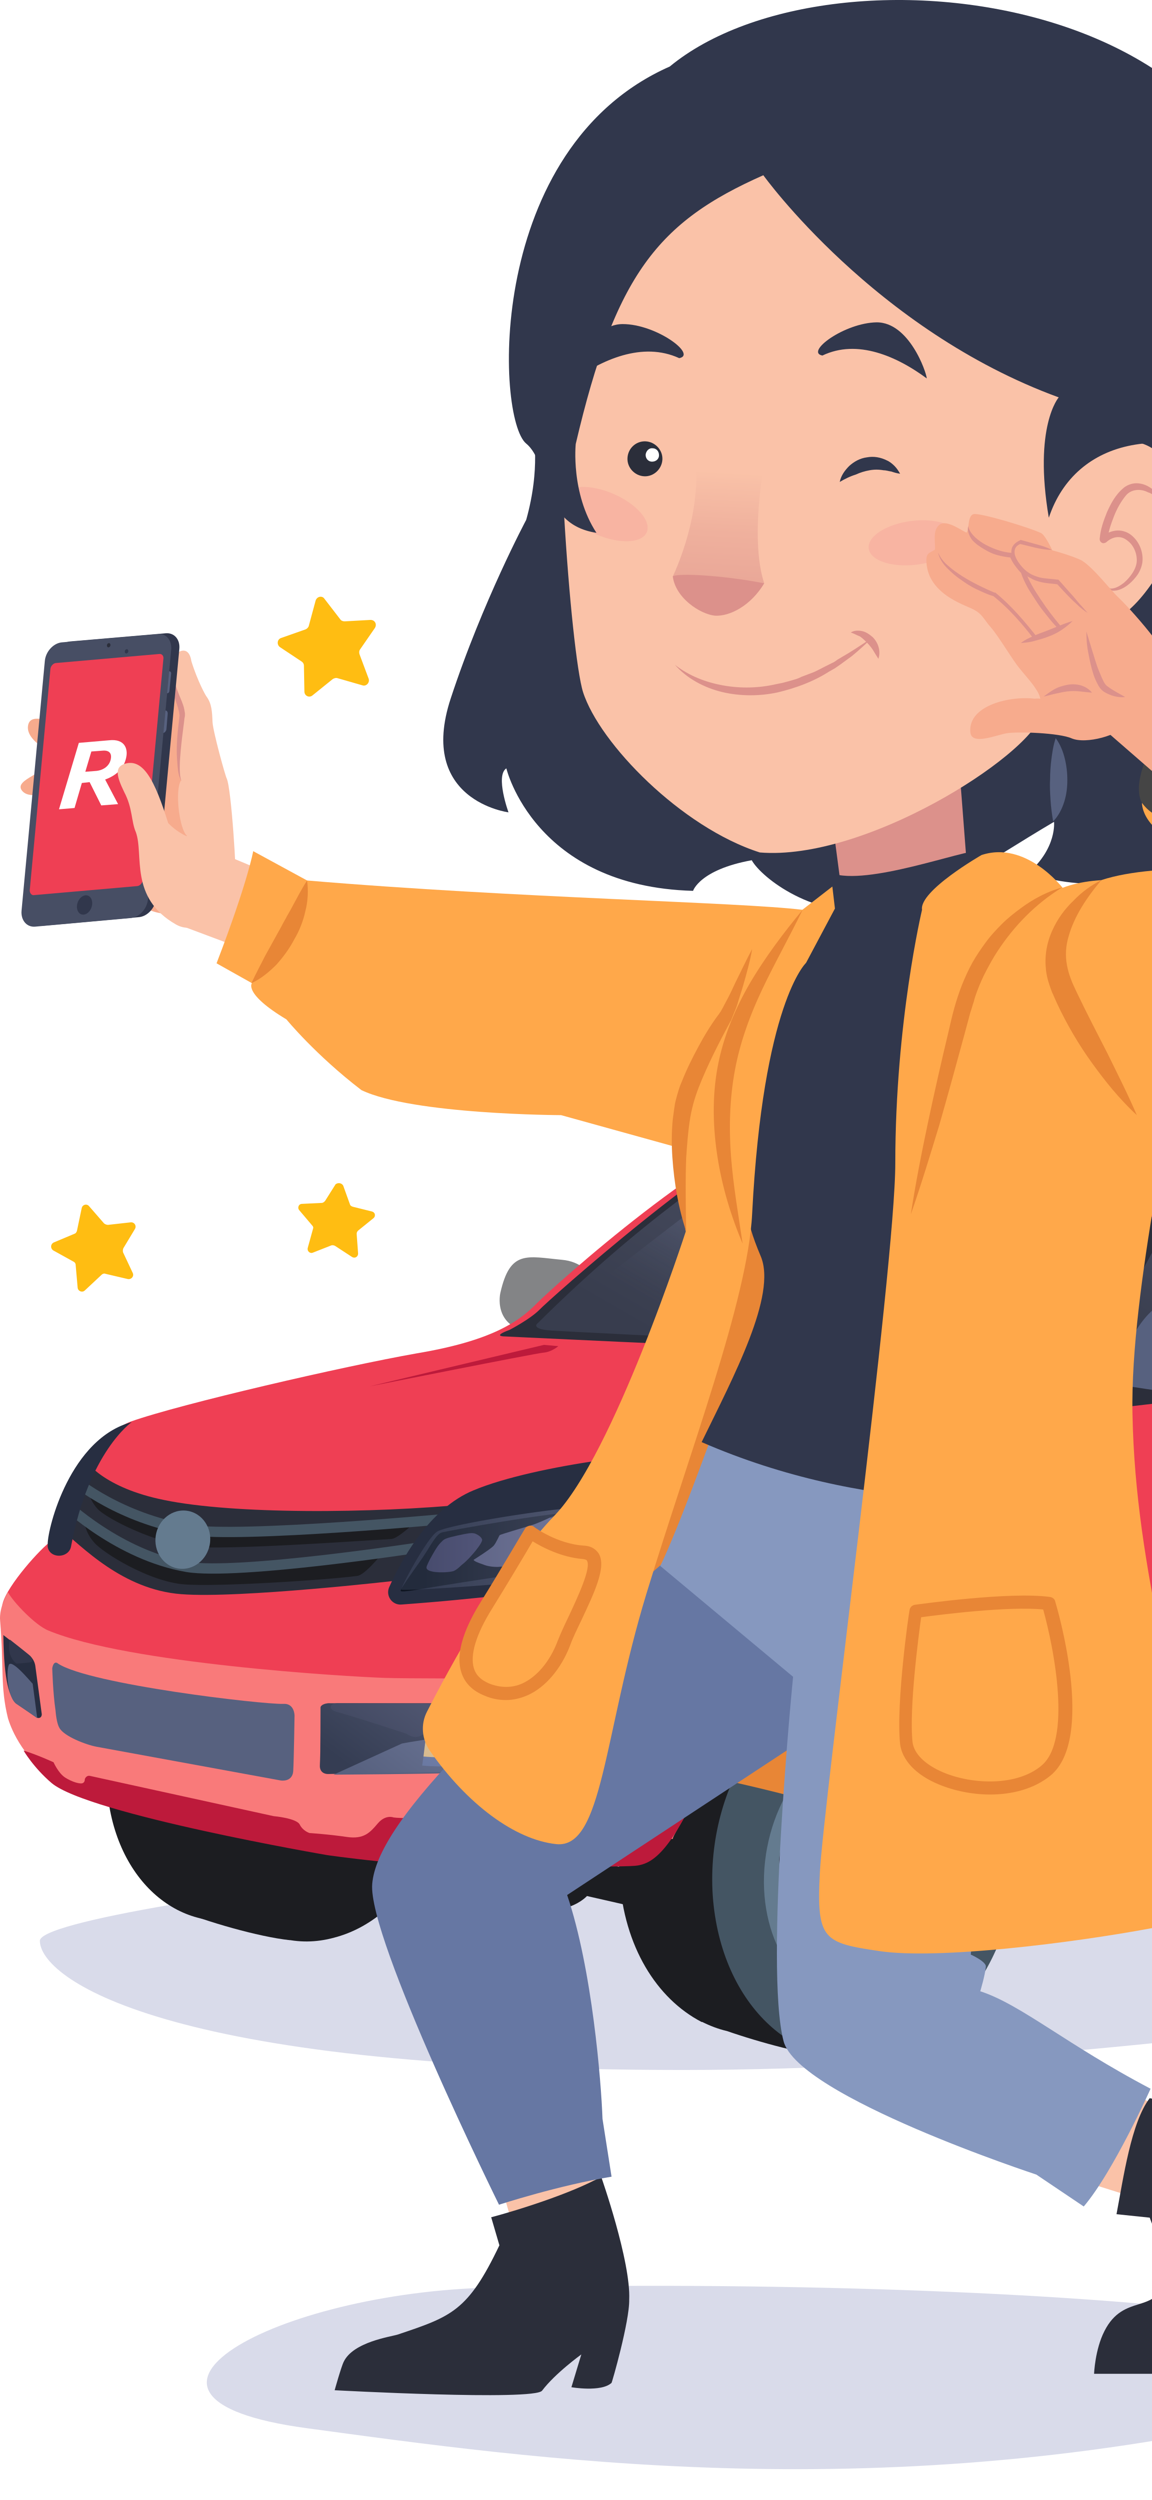 <svg width="112" height="243" viewBox="0 0 112 243" fill="none" xmlns="http://www.w3.org/2000/svg">
                            <path opacity="0.15" d="M186.185 184.728C186.185 188.325 117.289 201.198 66.377 201.198C15.466 201.198 3.877 192.174 3.877 188.641C3.877 185.044 80.815 175.831 131.664 175.831C182.512 175.831 186.185 181.132 186.185 184.728Z" fill="#001177"/>
                            <path d="M60.297 129.077C60.423 128.257 59.157 127.689 59.157 127.689C58.777 126.553 58.081 122.767 54.661 122.452C51.242 122.136 49.595 121.442 48.645 125.67C48.645 125.67 47.886 128.825 51.368 129.456C54.851 130.15 58.334 129.835 58.714 129.961C59.094 130.15 60.044 130.403 60.297 129.077Z" fill="#838486"/>
                            <path d="M17.237 185.616C19.96 186.751 25.153 188.266 28.192 188.581L36.614 157.535C33.891 155.327 26.609 155.137 23.316 155.453L17.237 185.616Z" fill="#1C1D21"/>
                            <path d="M10.397 173.562C9.828 164.602 15.273 156.525 22.239 155.515C28.824 154.568 34.334 160.437 34.904 168.577C35.41 176.717 30.788 184.605 24.265 186.372C17.3 188.202 10.967 182.523 10.397 173.562Z" fill="#1C1D21"/>
                            <path d="M18.181 175.082C17.611 165.806 23.247 157.414 30.466 156.404C37.305 155.458 43.067 161.515 43.574 169.908C44.144 178.3 39.331 186.567 32.492 188.334C25.4 190.29 18.814 184.358 18.181 175.082Z" fill="#1C1D21"/>
                            <path d="M24.959 173.696C24.515 167.891 27.555 162.654 31.607 162.023C35.533 161.392 38.953 165.304 39.396 170.731C39.839 176.157 37.117 181.332 33.191 182.341C29.138 183.351 25.402 179.502 24.959 173.696Z" fill="#1C1D21"/>
                            <path d="M94.808 185.555L101.014 186.943C101.014 186.943 103.04 187.133 102.85 185.303C102.66 183.473 101.774 171.105 101.774 171.105L99.747 153.563C99.747 153.563 88.096 150.66 83.347 152.868C78.597 155.077 71.315 158.926 70.999 161.892C70.682 164.858 76.191 168.644 76.191 168.644L94.808 185.555Z" fill="#2B2E3A"/>
                            <path d="M123.301 105.166C123.301 105.166 105.824 104.093 99.872 104.535C93.919 104.977 93.476 105.166 90.436 107.059L95.946 106.807L99.808 106.302C99.808 106.302 101.645 104.472 113.233 105.545C113.296 105.481 123.365 105.86 123.301 105.166Z" fill="#272E41"/>
                            <path d="M88.158 173.184L90.691 163.845C87.524 161.258 79.102 161.006 75.24 161.447C74.86 161.447 74.416 161.51 73.973 161.573C65.868 162.709 59.536 172.111 60.232 182.523C60.675 189.212 63.842 194.26 68.211 196.532H68.274C69.034 196.91 69.857 197.226 70.68 197.415C73.973 198.551 78.216 199.687 80.939 199.939L82.648 193.566C86.701 189.528 89.108 183.154 88.728 176.655C88.601 175.456 88.474 174.257 88.158 173.184Z" fill="#1C1D21"/>
                            <path d="M157.622 166.561C157.622 166.561 158.445 164.983 158.761 164.605C159.078 164.226 162.561 153.688 164.144 151.795C165.727 149.902 167.817 147.315 173.579 146.305C179.341 145.296 181.178 154.698 181.368 155.329C181.558 155.96 181.621 159.431 181.621 159.431L182.634 163.28L183.964 163.343C190.803 160.819 189.79 151.543 189.916 149.713C190.043 147.946 186.94 145.801 186.94 145.801C187.574 142.961 187.384 137.976 187.384 137.976L184.027 124.346C181.051 118.225 176.935 112.735 175.795 110.653C174.846 108.886 173.326 108.76 172.566 108.697C172.566 108.697 160.535 107.813 158.508 107.435C156.482 107.056 133.939 106.173 133.939 106.173L132.672 105.857C132.672 105.857 127.417 105.1 124.694 105.1C121.971 105.1 109.116 106.046 105.317 106.046C101.517 106.046 87.523 107.372 87.523 107.372C81.444 108.003 77.581 109.075 77.581 109.075C69.603 110.842 54.025 124.851 52.189 126.681C50.416 128.511 47.693 130.341 40.537 131.54C33.382 132.802 17.551 136.461 12.738 138.165C8.052 139.869 5.076 149.713 5.076 149.713C3.936 150.47 0.707 154.13 0.264 155.834C-0.18 157.537 1.847 159.178 2.353 159.62C2.86 159.998 69.286 170.158 69.286 170.158C76.188 156.149 82.584 157.537 91.892 157.096C101.201 156.654 101.771 171.167 101.771 171.167L103.1 174.007L157.622 167.066V166.561Z" fill="#EF3F54"/>
                            <path d="M98.353 130.405C98.353 130.405 102.279 132.171 104.115 134.822" stroke="#BD1A3B" strokeWidth="0.234"/>
                            <path d="M8.372 142.014C8.372 142.014 10.018 144.602 15.97 145.801C22.683 147.189 36.044 147.126 45.796 146.179L38.64 153.625C38.64 153.625 23.316 155.392 17.617 154.95C11.918 154.509 7.992 150.344 5.775 148.514L8.372 142.014Z" fill="#2B2E3A"/>
                            <path d="M8.178 147.816C8.178 147.816 8.242 148.889 9.128 149.899C9.951 150.908 14.511 153.748 17.93 154C21.349 154.253 31.798 153.559 34.711 153.18C35.471 153.117 37.117 151.035 37.117 151.035C37.117 151.035 21.729 152.675 18.247 152.297C14.764 151.918 8.178 147.816 8.178 147.816Z" fill="#1C1D21"/>
                            <path d="M8.498 144.537C8.498 144.537 8.561 145.61 9.447 146.619C10.334 147.629 15.21 150.027 18.629 150.342C22.112 150.658 33.953 149.837 38.069 149.585C38.703 149.522 40.222 148.071 40.222 148.071C40.222 148.071 22.049 149.459 18.503 149.08C15.02 148.702 8.498 144.537 8.498 144.537Z" fill="#1C1D21"/>
                            <path d="M6.28 146.117C6.28 146.117 11.536 151.165 18.184 152.301C23.124 153.121 40.791 150.408 40.791 150.408" stroke="#445563" strokeWidth="1.094"/>
                            <path d="M7.419 144.034C7.419 144.034 11.662 147.568 18.374 148.704C23.313 149.524 44.146 147.568 44.146 147.568" stroke="#445563" strokeWidth="1.094"/>
                            <path d="M20.401 150.077C20.652 148.529 19.681 147.085 18.231 146.851C16.781 146.617 15.402 147.682 15.15 149.23C14.899 150.778 15.87 152.223 17.32 152.456C18.77 152.69 20.149 151.625 20.401 150.077Z" fill="#647B8F"/>
                            <path d="M94.681 132.232C94.681 132.232 93.541 133.936 91.515 134.314C89.489 134.693 66.946 138.795 63.273 141.697" stroke="#BD1A3B" strokeWidth="0.234"/>
                            <path d="M73.279 162.71C73.279 162.71 69.479 159.05 68.403 158.356C65.807 156.715 58.525 153.371 55.738 153.497" stroke="#BD1A3B" strokeWidth="0.234"/>
                            <path d="M67.895 142.139C67.895 142.139 69.035 143.023 67.832 143.275C66.629 143.527 61.436 145.042 59.536 148.639C58.84 149.901 58.333 150.973 57.953 151.794C57.32 153.119 56.054 154.065 54.597 154.255C51.874 154.696 46.745 155.391 39.02 155.959C38.133 156.022 37.5 155.138 37.817 154.318C39.02 151.605 41.743 146.619 46.049 144.853C52.064 142.329 65.615 140.751 66.945 141.508C67.009 141.382 67.768 141.887 67.895 142.139Z" fill="#272E41"/>
                            <path d="M4.635 150.091C4.635 150.155 4.635 150.281 4.635 150.344C4.825 151.543 6.724 151.48 6.914 150.281C8.624 141.131 12.803 138.228 12.803 138.228C6.851 139.806 4.635 148.451 4.635 150.091Z" fill="#272E41"/>
                            <path d="M63.145 155.769C63.272 155.327 63.588 154.948 63.842 154.57C64.158 154.191 64.475 153.875 64.791 153.56C65.425 152.929 66.184 152.361 66.944 151.793C68.464 150.72 70.174 149.9 71.947 149.269C75.43 147.944 79.166 147.502 82.775 146.745C84.612 146.429 86.448 146.051 88.284 145.798C90.121 145.546 91.957 145.294 93.857 145.357C95.693 145.42 97.656 145.925 99.049 147.187C100.506 148.386 101.392 150.152 101.899 151.919C101.202 150.216 100.316 148.512 98.923 147.376C97.529 146.177 95.63 145.735 93.793 145.672C91.957 145.609 90.121 145.798 88.284 146.114C86.448 146.429 84.612 146.745 82.838 147.124L80.116 147.628C79.229 147.755 78.279 147.944 77.393 148.133C75.556 148.449 73.783 148.954 72.074 149.585C68.591 150.72 65.361 152.74 63.145 155.769Z" fill="#BD1A3B"/>
                            <path d="M83.03 132.106L63.273 136.775C63.273 136.775 82.017 132.989 82.966 132.926C83.916 132.863 84.676 132.232 84.676 132.232L83.03 132.106Z" fill="#BD1A3B"/>
                            <path d="M52.885 130.719L35.915 134.757C35.915 134.757 52.062 131.539 52.822 131.476C53.645 131.413 54.278 130.845 54.278 130.845L52.885 130.719Z" fill="#BD1A3B"/>
                            <path d="M120.96 107.558C120.96 107.558 115.894 108.062 112.411 112.48C108.928 116.96 100.506 129.265 100.506 129.265C100.506 129.265 98.606 132.294 93.857 132.294C89.741 132.294 62.892 130.527 62.639 130.527C62.386 130.527 49.025 129.896 49.025 129.896C49.025 129.896 47.821 129.896 49.531 129.265C49.531 129.265 51.494 128.255 52.444 127.308C53.331 126.362 69.921 111.596 76.697 109.261L77.71 109.072C74.734 110.145 73.847 111.218 73.847 111.218C73.847 111.218 94.871 109.955 106.332 110.902L111.271 111.218C111.271 111.218 111.841 111.344 111.968 111.028C112.031 111.028 115.767 107.936 120.96 107.558Z" fill="#2B2E3A"/>
                            <path d="M104.179 135.639C104.179 135.639 105.065 138.29 105.129 142.265C105.192 146.304 104.495 157.283 104.495 157.283C104.495 157.283 105.952 160.438 105.572 163.594C105.192 166.749 105.065 172.428 105.065 172.428" stroke="#BD1A3B" strokeWidth="0.234"/>
                            <path d="M104.621 132.675C104.621 132.675 103.734 134.19 103.734 135.199C103.734 136.398 104.748 137.282 105.951 137.156L136.282 133.622L171.427 130.341C171.427 130.341 173.77 130.214 175.416 128.574C177.253 126.807 178.329 125.166 177.063 121.885C176.176 119.55 174.34 116.206 173.39 114.439C172.693 113.177 171.617 112.23 170.287 111.725C169.274 111.347 167.881 111.031 165.981 110.968C165.981 110.968 146.921 109.454 135.586 109.075C125.011 108.76 117.349 108.255 111.396 119.298L104.621 132.675Z" fill="#2B2E3A"/>
                            <path d="M105.129 170.157L159.27 163.026" stroke="#BD1A3B" strokeWidth="0.234"/>
                            <path d="M103.355 180.691C103.355 180.691 105.255 180.691 107.028 180.502C108.801 180.313 155.09 173.435 155.09 173.435C155.09 173.435 157.18 173.498 157.37 168.45C157.37 168.45 158.13 165.421 158.319 165.294C158.509 165.168 106.774 172.109 106.774 172.109L104.558 172.299C104.558 172.362 103.355 180.25 103.355 180.691Z" fill="#2B2E3A"/>
                            <path opacity="0.3" d="M110.828 112.105C110.828 112.105 88.285 110.022 73.277 111.852C73.277 111.852 72.391 111.978 71.694 112.546C71.061 113.177 62.829 118.099 52.191 128.701C52.191 128.701 51.684 129.205 53.647 129.332C55.61 129.458 92.844 131.288 92.844 131.288C92.844 131.288 97.023 131.666 99.176 128.764C101.013 126.303 111.018 113.177 111.018 113.177C111.018 113.177 111.651 112.42 110.828 112.105Z" fill="url(#paint0_linear)"/>
                            <path opacity="0.6" d="M85.753 111.159C82.081 111.222 78.408 111.348 75.052 111.727C68.529 116.649 59.791 123.337 52.509 129.143C52.699 129.206 53.079 129.332 53.712 129.332C54.408 129.395 59.538 129.648 65.87 129.963C69.733 125.924 77.078 118.478 82.587 113.746C83.664 112.862 84.677 111.979 85.753 111.159Z" fill="url(#paint1_linear)"/>
                            <path opacity="0.3" d="M132.991 110.714C132.991 110.714 135.967 125.038 135.714 132.105L110.828 134.693L109.245 128.445C109.245 128.445 108.801 127.436 109.561 126.174C110.448 124.722 113.994 118.034 113.994 118.034C113.994 118.034 117.16 110.651 132.991 110.714Z" fill="url(#paint2_linear)"/>
                            <path d="M107.536 133.179C107.536 132.106 109.245 131.665 109.245 131.665C109.942 130.276 111.652 125.67 116.021 125.985C120.454 126.301 122.607 125.796 122.986 131.349C122.986 131.349 123.303 135.451 118.744 135.577C114.185 135.703 109.879 134.63 109.372 134.757C108.865 134.757 107.536 134.883 107.536 133.179Z" fill="#57617F"/>
                            <path d="M69.293 184.227C68.596 173.437 75.182 163.719 83.604 162.52C91.582 161.384 98.231 168.452 98.865 178.232C99.498 188.013 93.925 197.542 86.01 199.687C77.651 201.896 70.053 195.017 69.293 184.227Z" fill="#445563"/>
                            <path d="M77.144 182.647C76.637 175.895 80.12 169.838 84.869 169.08C89.428 168.323 93.418 172.867 93.924 179.24C94.431 185.55 91.265 191.545 86.706 192.681C82.02 193.816 77.714 189.336 77.144 182.647Z" fill="#EF3F54"/>
                            <path d="M78.604 182.336C78.16 176.72 81.073 171.609 85.063 170.978C88.925 170.347 92.281 174.133 92.661 179.433C93.105 184.734 90.382 189.782 86.582 190.729C82.656 191.675 79.047 187.952 78.604 182.336Z" fill="#2E3035"/>
                            <path d="M82.97 181.453C82.78 179.244 83.92 177.288 85.503 176.973C87.023 176.657 88.416 178.171 88.543 180.317C88.733 182.462 87.593 184.482 86.073 184.797C84.553 185.113 83.16 183.598 82.97 181.453Z" fill="#EF3F54"/>
                            <path d="M84.048 181.135C83.921 179.81 84.618 178.611 85.505 178.422C86.454 178.233 87.214 179.116 87.341 180.441C87.468 181.703 86.771 182.902 85.885 183.092C84.998 183.344 84.175 182.397 84.048 181.135Z" fill="#2E3035"/>
                            <path d="M84.236 181.195C84.173 179.996 84.743 178.86 85.629 178.671C86.453 178.481 87.212 179.365 87.339 180.564C87.402 181.763 86.832 182.898 85.946 183.088C85.123 183.214 84.363 182.394 84.236 181.195Z" fill="#EF3F54"/>
                            <path d="M88.797 180.247C88.734 179.49 88.544 178.795 88.227 178.291L91.773 176.587C92.026 177.344 92.216 178.228 92.343 179.111L88.797 180.878C88.797 180.625 88.797 180.436 88.797 180.247Z" fill="#2E3035"/>
                            <path d="M86.514 176.654L88.477 172.048C89.047 172.426 89.617 172.868 90.06 173.436L88.097 178.042C87.717 177.348 87.147 176.844 86.514 176.654Z" fill="#2E3035"/>
                            <path d="M85.44 176.589C84.934 176.652 84.49 176.905 84.111 177.283L83.161 171.983C83.731 171.667 84.364 171.415 84.997 171.289H85.06L86.01 176.526C85.884 176.526 85.694 176.589 85.44 176.589Z" fill="#2E3035"/>
                            <path d="M82.779 180.121L79.359 177.47C79.613 176.587 79.993 175.767 80.373 175.073L83.792 177.786C83.285 178.291 82.969 179.174 82.779 180.121Z" fill="#2E3035"/>
                            <path d="M85.249 185.112L83.349 190.034C82.716 189.718 82.146 189.34 81.64 188.835L83.603 183.913C83.983 184.544 84.552 184.986 85.249 185.112Z" fill="#2E3035"/>
                            <path d="M88.733 181.449L92.026 183.784C91.836 184.667 91.519 185.424 91.139 186.181L87.847 183.847C88.353 183.216 88.67 182.395 88.733 181.449Z" fill="#2E3035"/>
                            <path d="M82.717 180.754C82.717 181.006 82.717 181.259 82.717 181.511C82.78 182.205 82.97 182.836 83.223 183.404L79.361 185.045C79.107 184.225 78.917 183.341 78.854 182.395L82.717 180.754Z" fill="#2E3035"/>
                            <path d="M86.135 185.109C86.642 184.982 87.148 184.73 87.528 184.288L88.605 189.4C88.035 189.841 87.402 190.094 86.768 190.283L85.692 185.109C85.819 185.172 85.945 185.172 86.135 185.109Z" fill="#2E3035"/>
                            <path d="M94.741 183.387C96.13 176.059 92.743 169.269 87.176 168.221C81.609 167.173 75.97 172.264 74.581 179.592C73.192 186.921 76.579 193.711 82.146 194.759C87.713 195.806 93.352 190.715 94.741 183.387Z" fill="#647B8F"/>
                            <path d="M82.15 169.714C82.15 169.587 83.923 168.515 86.013 168.767C88.039 169.019 88.989 169.714 89.179 170.408C89.306 171.102 86.393 174.951 86.393 174.951L83.987 173.689C83.987 173.626 82.15 170.282 82.15 169.714Z" fill="#2E3035"/>
                            <path d="M89.497 178.356C89.497 178.356 91.333 175.895 91.713 175.328C92.093 174.823 92.537 173.813 92.916 174.192C93.296 174.57 94.056 176.653 94.183 178.167C94.31 179.745 94.31 181.575 94.056 181.89C93.803 182.206 92.6 182.016 91.523 181.512C90.447 181.007 89.497 178.356 89.497 178.356Z" fill="#2E3035"/>
                            <path d="M86.582 185.739C86.582 185.739 86.708 185.045 88.355 185.613C90.001 186.181 92.471 187.317 92.534 187.695C92.597 188.137 91.394 189.841 90.444 190.914C89.748 191.671 87.595 193.311 87.278 192.933C86.708 192.176 86.708 191.355 86.708 191.355L87.025 188.579L86.582 185.739Z" fill="#2E3035"/>
                            <path d="M77.082 181.891C77.082 181.891 75.752 182.269 75.752 180.755C75.752 180.755 75.942 178.42 76.955 175.959C77.968 173.435 79.235 175.013 79.868 175.959C80.501 176.906 81.198 178.673 80.881 179.808C80.564 180.944 78.918 181.449 77.082 181.891Z" fill="#2E3035"/>
                            <path d="M84.618 176.021C84.618 175.894 83.794 173.307 83.541 172.676C83.288 172.108 82.465 170.909 83.161 170.72C83.794 170.531 86.011 170.72 86.897 171.162C87.784 171.603 87.974 172.045 87.784 172.802C87.594 173.56 85.757 176.021 85.631 176.21C85.441 176.462 84.744 176.778 84.618 176.021Z" fill="#2E3035"/>
                            <path d="M88.987 179.237C88.987 179.237 88.924 179.111 89.493 178.353C90.127 177.533 90.76 176.65 91.077 176.46C91.393 176.271 91.71 177.47 91.837 178.164C91.9 178.858 92.09 181.382 91.963 181.572C91.9 181.761 89.24 180.562 89.24 180.562C89.24 180.562 89.24 179.931 88.987 179.237Z" fill="#2E3035"/>
                            <path d="M86.581 185.738C86.517 185.865 86.834 188.262 86.771 189.209C86.707 190.092 86.517 191.607 86.834 191.607C87.151 191.607 88.67 190.092 89.177 189.461C89.683 188.83 90.76 187.505 90.507 187.127C90.254 186.748 87.721 185.612 87.404 185.486C87.024 185.423 86.644 185.36 86.581 185.738Z" fill="#2E3035"/>
                            <path d="M79.614 192.117C79.614 192.117 80.627 192.558 81.134 192.306C81.641 191.991 82.084 189.782 82.21 188.457C82.337 187.132 82.21 185.743 82.021 185.617C81.831 185.491 81.261 185.554 80.564 185.996C79.868 186.438 77.588 187.637 77.398 187.763C77.208 187.889 76.638 188.331 76.765 188.962C76.828 189.656 78.728 191.612 79.614 192.117Z" fill="#2E3035"/>
                            <path d="M82.359 183.598C82.778 183.591 83.111 183.133 83.102 182.576C83.092 182.018 82.744 181.572 82.325 181.579C81.905 181.586 81.573 182.044 81.582 182.601C81.591 183.159 81.939 183.605 82.359 183.598Z" fill="#2E3035"/>
                            <path d="M84.285 179.24C84.669 179.221 84.96 178.783 84.934 178.261C84.909 177.739 84.577 177.331 84.193 177.349C83.808 177.368 83.518 177.806 83.543 178.328C83.569 178.85 83.9 179.259 84.285 179.24Z" fill="#2E3035"/>
                            <path d="M87.32 181.443C87.704 181.424 87.995 180.986 87.969 180.464C87.944 179.942 87.612 179.534 87.228 179.552C86.843 179.571 86.552 180.009 86.578 180.531C86.603 181.053 86.935 181.461 87.32 181.443Z" fill="#2E3035"/>
                            <path d="M85.422 185.737C85.806 185.718 86.097 185.28 86.072 184.758C86.046 184.235 85.714 183.827 85.33 183.846C84.946 183.864 84.655 184.303 84.68 184.825C84.706 185.347 85.038 185.755 85.422 185.737Z" fill="#2E3035"/>
                            <path d="M41.235 165.738C41.235 165.738 40.095 165.549 39.969 166.369C39.842 167.19 39.525 170.029 40.285 170.092H46.997C46.997 170.092 50.48 169.461 51.747 167.19C51.747 167.19 52.76 165.864 50.86 165.675C48.897 165.486 41.235 165.738 41.235 165.738Z" fill="#838486"/>
                            <path d="M67.388 175.078C68.275 173.311 69.098 170.409 70.491 167.821C72.011 165.045 72.581 164.666 74.1 162.71C74.607 162.016 66.438 163.53 67.008 163.089C67.008 163.089 41.172 163.215 37.436 163.089C33.637 162.963 12.424 161.7 4.698 158.482C3.432 157.977 1.279 155.706 0.772 154.759C0.772 154.759 -0.114 156.211 0.012 157.536C0.392 162.142 0.012 163.909 0.772 167.001C0.962 167.632 1.912 170.598 5.395 173.185L28.951 179.243L65.425 178.738C65.299 178.612 66.565 176.719 67.388 175.078Z" fill="#F97A7A"/>
                            <path d="M0.326 158.925C0.389 163.721 0.959 164.857 1.529 165.551L3.556 166.939C3.809 167.065 4.062 166.939 4.062 166.623L3.429 161.891C3.366 161.512 3.176 161.197 2.922 160.944L0.326 158.925Z" fill="#272E41"/>
                            <path d="M5.08 162.145C5.08 162.145 5.143 164.543 5.397 166.246C5.46 167.004 5.587 167.635 5.777 167.95C6.22 168.77 8.373 169.591 9.386 169.78C10.399 169.969 27.306 173.061 27.306 173.061C27.306 173.061 28.446 173.251 28.51 172.115C28.573 170.979 28.636 166.751 28.636 166.751C28.636 166.751 28.636 165.552 27.56 165.615C25.47 165.678 8.753 163.722 5.65 161.703C5.523 161.577 5.207 161.451 5.08 162.145Z" fill="#57617F"/>
                            <path d="M31.926 165.552L51.176 165.615C51.176 165.615 53.455 165.552 50.922 168.77C48.39 172.051 47.883 172.303 36.991 172.303L31.926 172.43C31.926 172.43 31.039 172.493 31.102 171.546C31.166 170.6 31.166 165.93 31.166 165.93C31.166 165.93 31.229 165.615 31.926 165.552Z" fill="#272E41"/>
                            <path d="M39.082 169.465L32.433 172.494C32.433 172.494 42.185 172.431 45.414 172.304C48.644 172.178 50.607 169.78 50.733 168.645C50.797 167.509 39.969 169.276 39.082 169.465Z" fill="#57617F"/>
                            <path d="M39.525 168.517C39.525 168.517 33.952 166.687 32.876 166.435C31.799 166.183 32.053 165.552 32.813 165.552C34.142 165.552 42.754 165.552 42.754 165.552C42.754 165.552 41.678 170.032 39.525 168.517Z" fill="#31374C"/>
                            <path d="M3.177 163.658L3.621 167.003C3.621 167.003 2.734 166.372 1.594 165.615C0.771 165.047 0.581 162.649 0.834 161.892C1.024 161.071 2.924 163.406 3.177 163.658Z" fill="#57617F"/>
                            <path d="M1.595 161.703C1.595 161.703 2.545 161.64 2.925 161.576C3.305 161.513 3.115 161.135 2.925 160.945C2.735 160.756 0.962 159.368 0.962 159.368C0.962 159.368 0.519 160.819 1.595 161.703Z" fill="#31374C"/>
                            <path d="M41.17 170.726L41.043 171.61C41.043 171.61 50.541 172.682 51.618 167.066C51.618 167.066 51.998 166.183 51.048 166.183L41.17 170.726Z" fill="#6677A3"/>
                            <path d="M41.74 166.122L41.17 170.728C41.17 170.728 50.542 171.738 51.618 166.942C51.618 166.942 51.998 166.185 51.048 166.185L41.74 166.122Z" fill="#FFD385"/>
                            <path d="M101.771 171.169L102.721 183.726C102.721 183.726 106.204 176.722 105.128 169.781C105.128 169.844 104.241 171.106 101.771 171.169Z" fill="#BD1A3B"/>
                            <path d="M61.499 185.3L57.066 184.29C57.066 184.29 54.977 186.688 50.164 185.236C45.351 183.785 33.573 182.46 30.28 180.504L28.951 179.179L56.116 180.567L63.462 182.144L61.499 185.3Z" fill="#1C1D21"/>
                            <path d="M66.313 175.706C66.313 175.706 40.921 177.031 38.261 176.653C38.261 176.653 37.501 176.337 36.741 177.221C35.981 178.104 35.411 178.798 33.702 178.546C31.992 178.293 30.092 178.167 30.092 178.167C30.092 178.167 29.459 177.978 29.142 177.347C28.826 176.716 26.61 176.527 26.61 176.527L8.752 172.614C8.499 172.551 8.309 172.741 8.246 172.93C8.246 173.119 8.183 173.245 8.056 173.308C7.866 173.435 7.043 173.245 6.283 172.741C5.65 172.299 5.206 171.289 5.206 171.289C5.206 171.289 3.56 170.532 2.293 170.153C2.293 170.153 3.243 171.794 5.016 173.308C8.626 176.337 31.802 180.313 31.802 180.313C31.802 180.313 40.034 181.512 46.24 181.449C52.382 181.385 60.931 181.512 62.007 181.322C63.084 181.133 64.73 180.502 67.263 175.201L66.313 175.706Z" fill="#BD1A3B"/>
                            <path d="M58.332 181.452C58.332 181.452 62.575 176.782 63.018 174.889C63.461 172.996 67.261 150.532 94.87 150.153C102.152 150.027 104.495 157.347 104.495 157.347L157.306 151.037L158.826 148.26C161.549 142.076 169.717 140.057 175.606 139.994C182.445 139.868 183.205 158.988 183.205 158.988" stroke="#BD1A3B" strokeWidth="0.234"/>
                            <path d="M47.696 170.601C48.885 170.601 49.849 169.64 49.849 168.456C49.849 167.271 48.885 166.31 47.696 166.31C46.507 166.31 45.543 167.271 45.543 168.456C45.543 169.64 46.507 170.601 47.696 170.601Z" fill="#FFB75E"/>
                            <path d="M48.139 169.905C48.944 169.905 49.596 169.256 49.596 168.454C49.596 167.652 48.944 167.003 48.139 167.003C47.335 167.003 46.683 167.652 46.683 168.454C46.683 169.256 47.335 169.905 48.139 169.905Z" fill="#E69800"/>
                            <path d="M39.78 155.515C38.767 155.641 38.007 154.632 38.513 153.748C39.4 152.108 40.666 149.962 41.933 148.889C42.249 148.637 42.566 148.448 43.263 148.258C43.959 148.132 52.191 146.239 55.99 146.176C56.75 146.176 57.953 146.807 58.334 146.996C58.713 147.249 59.093 147.564 58.903 148.195C58.713 148.826 57.194 152.36 56.497 153.117C55.864 153.243 47.569 154.316 45.162 154.632C43.896 154.821 41.553 155.2 39.78 155.515Z" fill="#272E41"/>
                            <path d="M41.364 150.976C41.744 150.408 42.44 149.083 42.947 148.957C43.644 148.767 53.459 147.001 56.371 146.938C56.815 146.938 57.385 147.19 57.638 147.316C57.891 147.442 58.398 147.695 58.208 148.2C58.018 148.767 57.131 151.165 56.752 151.67C56.371 152.175 55.738 152.175 55.738 152.175C55.738 152.175 47.57 153.374 42.884 154.131C41.301 154.384 39.021 154.825 38.958 154.636C38.894 154.384 40.731 151.986 41.364 150.976Z" fill="#0D1420"/>
                            <path d="M44.146 150.915C44.426 150.915 44.653 150.689 44.653 150.411C44.653 150.132 44.426 149.906 44.146 149.906C43.867 149.906 43.64 150.132 43.64 150.411C43.64 150.689 43.867 150.915 44.146 150.915Z" fill="#272E41"/>
                            <path d="M44.083 150.853C44.328 150.853 44.526 150.655 44.526 150.411C44.526 150.167 44.328 149.969 44.083 149.969C43.838 149.969 43.64 150.167 43.64 150.411C43.64 150.655 43.838 150.853 44.083 150.853Z" fill="#BD1A3B"/>
                            <path d="M41.49 152.241C41.49 152.241 41.49 152.178 41.806 151.547C42.123 150.979 42.503 150.285 42.819 149.97C43.136 149.654 43.136 149.591 43.833 149.402C44.592 149.212 45.732 148.96 45.986 149.023C46.239 149.023 46.809 149.339 46.872 149.654C46.935 149.97 45.732 151.421 45.036 151.989C44.782 152.178 44.529 152.494 44.149 152.683C43.769 152.872 41.173 152.998 41.49 152.241Z" fill="#414265"/>
                            <path d="M46.049 151.609C46.049 151.609 47.759 150.536 48.012 150.221C48.266 149.905 48.519 149.274 48.582 149.211C48.646 149.148 50.989 148.454 51.622 148.265C52.255 148.075 53.205 147.634 53.458 147.507C53.965 147.57 54.598 147.823 54.598 148.012C54.598 148.201 54.788 151.609 54.788 151.609L53.711 151.861L48.392 152.303C47.886 152.303 47.379 152.24 46.936 152.051C46.556 151.924 46.049 151.735 46.049 151.609Z" fill="#575B7D"/>
                            <path d="M53.459 147.509C53.459 147.509 54.219 147.194 55.105 147.131C55.549 147.257 55.992 147.636 56.055 147.762C56.119 147.888 55.802 150.097 55.549 150.854C55.359 151.422 54.852 151.8 54.282 151.864L53.776 151.927C53.776 151.927 54.346 151.674 54.472 150.98C54.599 150.286 54.662 148.14 54.599 148.014C54.599 147.888 53.459 147.509 53.459 147.509Z" fill="#414265"/>
                            <path d="M53.015 150.723C53.4 150.723 53.712 150.384 53.712 149.966C53.712 149.548 53.4 149.209 53.015 149.209C52.63 149.209 52.318 149.548 52.318 149.966C52.318 150.384 52.63 150.723 53.015 150.723Z" fill="#272E41"/>
                            <path d="M52.886 150.597C53.201 150.597 53.456 150.314 53.456 149.966C53.456 149.617 53.201 149.335 52.886 149.335C52.572 149.335 52.316 149.617 52.316 149.966C52.316 150.314 52.572 150.597 52.886 150.597Z" fill="#72779D"/>
                            <path opacity="0.3" d="M42.568 148.83C43.898 148.136 53.523 146.622 56.626 146.495C57.133 146.495 58.083 146.937 58.336 147C58.589 147.126 59.159 147.379 58.969 147.947C58.779 148.515 57.576 151.859 56.183 152.869C55.043 153.689 39.086 154.699 39.022 154.509C38.896 154.383 41.619 149.272 42.568 148.83Z" fill="url(#paint3_linear)"/>
                            <path opacity="0.3" d="M31.926 165.552L51.176 165.615C51.176 165.615 53.456 165.552 50.923 168.77C48.39 172.051 47.883 172.304 36.992 172.304L31.926 172.43C31.926 172.43 31.04 172.493 31.103 171.546C31.166 170.6 31.166 165.93 31.166 165.93C31.166 165.93 31.23 165.615 31.926 165.552Z" fill="url(#paint4_linear)"/>
                            <path d="M100.04 210.358L113.079 214.467L114.966 206.081L102.262 199.164L100.04 210.358Z" fill="#FAC2A8"/>
                            <path d="M47.212 207.087L50.985 220.336L58.825 216.814L56.603 206.081L47.212 207.087Z" fill="#FAC2A8"/>
                            <path d="M19.793 82.229L38.45 90.027L33.754 96.022L17.864 90.069L19.793 82.229Z" fill="#FAC2A8"/>
                            <path d="M55.641 170.274C55.641 170.274 75.891 173.167 89.224 178.492L93.584 133.505L72.956 116.063L55.641 170.274Z" fill="#E88636"/>
                            <path d="M51.827 42.064C51.827 42.064 52.582 45.46 51.157 50.533C51.157 50.533 46.922 58.457 43.819 67.89C40.549 77.827 49.438 78.959 49.438 78.959C49.438 78.959 48.138 75.395 49.228 74.682C49.228 74.682 51.953 86.17 67.382 86.589C67.382 86.589 68.011 84.535 73.084 83.613C74.048 85.332 79.205 89.356 85.41 88.476C90.609 87.721 95.85 83.78 102.474 79.881C102.474 79.881 102.768 82.397 100.001 84.829C100.001 84.829 108.512 88.35 116.813 82.606C126.54 75.856 128.888 70.238 127.169 62.482C125.24 53.677 123.815 46.298 123.815 46.298C123.815 46.298 92.454 25.377 74.593 27.515C55.181 29.821 51.827 42.064 51.827 42.064Z" fill="#31374C"/>
                            <path opacity="0.15" d="M47.843 222.347C26.67 222.808 8.097 233.08 29.814 236.015C51.532 238.95 84.612 243.771 123.897 234.967C163.182 226.162 101.089 221.173 47.843 222.347Z" fill="#001177"/>
                            <path d="M61.172 223.522C61.34 219.79 58.447 211.573 58.447 211.573C55.554 213.208 50.145 214.885 47.755 215.514L48.552 218.239C45.491 224.654 43.898 225.157 38.657 226.918C37.987 227.127 34.339 227.63 33.417 229.559C33.165 230.062 32.536 232.326 32.536 232.326C32.536 232.326 51.948 233.374 52.703 232.368C53.961 230.691 56.518 228.846 56.518 228.846L55.554 232.033C55.554 232.033 58.447 232.536 59.453 231.613C59.495 231.613 61.214 225.618 61.172 223.522Z" fill="#2B2E3A"/>
                            <path d="M50.565 57.828C50.565 57.828 55.302 66.842 61.298 69.022C67.251 71.203 101.295 67.765 101.295 67.765C101.295 67.765 106.201 61.056 108.716 55.941C111.19 50.826 50.565 57.828 50.565 57.828Z" fill="#31374C"/>
                            <path d="M94.003 84.156L93.123 72.71L80.041 73.087L81.719 85.833C83.48 87.007 91.739 87.091 94.003 84.156Z" fill="#DC918B"/>
                            <path d="M58.577 205.952C58.451 202.346 57.57 191.362 55.139 184.192L84.445 164.906L67.381 149.394C47.298 166.709 36.691 177.191 36.188 183.102C35.727 188.385 48.514 214.295 48.514 214.295C48.514 214.295 54.3 212.409 59.457 211.57L58.577 205.952Z" fill="#6677A3"/>
                            <path d="M123.894 208.801C121.169 205.825 111.777 203.938 111.777 203.938C109.974 206.286 109.22 211.694 108.549 215.216L111.777 215.552C112.741 218.235 113.832 219.451 113.286 221.547C112.406 225.027 109.262 222.847 107.375 226.578C106.453 228.381 106.369 230.729 106.369 230.729C106.369 230.729 112.532 230.729 120.414 230.729C122.468 230.729 122.678 224.021 124.271 217.69L126.326 219.073C126.326 219.073 128.464 216.6 128.506 215.132C128.548 215.007 125.571 210.353 123.894 208.801Z" fill="#2B2E3A"/>
                            <path d="M64.193 152.206C65.912 148.684 69.14 139.712 69.14 139.712L82.305 140.215L98.698 141.347L102.388 150.948C102.388 150.948 103.813 161.765 103.184 165.036C101.004 176.146 95.009 182.812 94.38 189.982C94.38 189.982 95.889 190.653 95.847 191.156C95.763 192.036 95.302 193.546 95.302 193.546C99.285 194.845 103.645 198.702 111.863 203.021C111.863 203.021 108.257 211.071 105.364 214.467L100.753 211.364C100.753 211.364 77.609 203.776 76.184 198.409C74.297 191.282 77.106 162.981 77.106 162.981L64.193 152.206Z" fill="#8698BF"/>
                            <path d="M106.703 88.182C105.403 87.596 95.635 85.625 95.635 85.625L95.383 82.648C93.496 82.648 84.314 86.128 80.835 84.87L81.254 88.266L74.462 93.465L74.168 105.959C74.168 105.959 72.869 108.894 72.575 113.171C72.324 116.315 72.282 118.16 73.959 122.101C75.552 125.874 71.317 133.798 68.215 140.171C84.482 147.257 99.492 145.747 99.492 145.412C101.882 105.959 106.494 88.099 106.703 88.182Z" fill="#31374C"/>
                            <path d="M101.634 54.849C101.131 48.77 104.233 43.194 109.348 42.9C114.463 42.607 116.937 50.154 111.57 57.281C106.204 64.451 101.927 59.042 101.634 54.849Z" fill="#FAC2A8"/>
                            <path d="M112.823 49.738C112.991 48.9 112.614 47.893 111.817 47.39C111.44 47.139 110.978 46.971 110.475 46.971C110.014 46.971 109.469 47.181 109.134 47.516C108.421 48.145 108.002 48.941 107.624 49.78C107.289 50.619 106.995 51.415 106.912 52.379C106.912 52.589 107.037 52.757 107.247 52.799C107.373 52.799 107.457 52.757 107.541 52.715C108.127 52.17 108.924 52.002 109.553 52.505C110.182 52.925 110.559 53.763 110.517 54.56C110.475 55.314 109.888 56.111 109.26 56.656C108.924 56.907 108.547 57.159 108.127 57.201C107.708 57.243 107.373 56.866 107.247 56.446C107.289 56.656 107.373 56.907 107.499 57.075C107.666 57.285 107.876 57.369 108.127 57.411C108.631 57.453 109.092 57.243 109.469 56.991C109.846 56.74 110.182 56.404 110.475 56.027C110.769 55.65 110.978 55.188 111.062 54.685C111.188 53.679 110.769 52.631 109.972 52.002C109.553 51.667 108.966 51.499 108.421 51.583C107.876 51.667 107.415 51.918 107.037 52.212L107.666 52.547C107.708 51.792 108.002 50.954 108.295 50.199C108.589 49.445 109.008 48.69 109.511 48.103C110.014 47.558 110.895 47.474 111.607 47.851C112.362 48.061 112.823 48.9 112.823 49.738Z" fill="#DC918B"/>
                            <path d="M56.682 67.261C58.275 72.25 66.241 80.426 73.872 82.858C84.06 83.696 99.866 73.634 101.25 69.525C104.059 61.014 106.994 39.673 106.784 29.863C106.574 20.052 96.135 9.528 81.964 8.522C67.793 7.516 56.221 15.985 54.879 27.096C53.538 38.206 55.508 63.529 56.682 67.261Z" fill="#FAC2A8"/>
                            <path opacity="0.2" d="M62.877 51.736C63.347 50.653 61.902 48.983 59.65 48.007C57.398 47.031 55.192 47.118 54.722 48.202C54.252 49.285 55.697 50.955 57.949 51.931C60.201 52.907 62.407 52.82 62.877 51.736Z" fill="#F0808E"/>
                            <path d="M57.987 51.789C55.471 47.932 55.974 43.153 55.974 43.153C59.832 26.675 63.982 21.56 74.212 17.032C74.212 17.032 85.029 32.084 102.932 38.624C102.932 38.624 100.458 41.434 101.968 50.322C104.567 42.523 113.581 40.679 123.769 46.297C123.769 46.297 122.512 40.93 123.685 31.036C127.417 -0.367 81.088 -6.698 65.114 6.467C47.17 14.391 48.218 40.679 51.153 43.111C53.543 45.081 52.453 50.951 57.987 51.789Z" fill="#31374C"/>
                            <path d="M55.47 37.16C58.489 34.938 62.472 33.177 66.036 34.812C67.797 34.477 63.814 31.5 60.543 31.5C57.273 31.5 55.554 36.489 55.47 37.16Z" fill="#31374C"/>
                            <path d="M90.102 36.782C87.209 34.643 83.352 32.924 79.956 34.559C78.237 34.224 82.094 31.373 85.239 31.331C88.383 31.331 90.06 36.153 90.102 36.782Z" fill="#31374C"/>
                            <path opacity="0.2" d="M89.132 54.883C91.568 54.578 93.423 53.381 93.277 52.21C93.13 51.038 91.037 50.335 88.601 50.639C86.166 50.944 84.31 52.141 84.457 53.313C84.603 54.484 86.697 55.188 89.132 54.883Z" fill="#F0808E"/>
                            <path opacity="0.6" d="M65.411 56.023C65.411 56.023 68.723 49.314 67.382 43.151C70.862 40.929 73.377 42.48 74.509 43.906C73.587 48.518 73.293 53.675 74.299 56.693C70.736 58.915 67.172 58.454 65.411 56.023Z" fill="url(#paint5_linear)"/>
                            <path d="M65.411 56.025C65.788 55.69 70.233 55.9 74.299 56.696C73 58.876 70.945 59.925 69.52 59.841C68.094 59.715 65.663 58.122 65.411 56.025Z" fill="#DC918B"/>
                            <path d="M65.618 64.618C67.002 65.709 68.679 66.338 70.356 66.631C72.033 66.924 73.794 66.882 75.429 66.505C75.639 66.463 75.848 66.421 76.058 66.379L76.687 66.212C77.106 66.086 77.525 66.002 77.903 65.792L79.118 65.331C79.496 65.163 79.873 64.954 80.292 64.744L80.879 64.451C81.089 64.367 81.257 64.241 81.424 64.115L82.556 63.444C83.311 62.983 84.024 62.48 84.778 62.019C84.15 62.606 83.479 63.235 82.808 63.78L81.718 64.576C81.55 64.702 81.341 64.828 81.173 64.954L80.586 65.289C79.076 66.254 77.358 66.882 75.597 67.302C73.836 67.679 71.949 67.679 70.188 67.26C68.469 66.841 66.792 65.96 65.618 64.618Z" fill="#DC918B"/>
                            <path d="M82.715 61.476C83.051 61.266 83.47 61.266 83.847 61.35C84.225 61.434 84.56 61.686 84.854 61.937C85.399 62.482 85.65 63.321 85.399 64.034C85.189 63.698 85.021 63.447 84.854 63.153C84.686 62.901 84.476 62.65 84.267 62.44C84.057 62.231 83.847 62.021 83.596 61.853C83.344 61.77 83.093 61.602 82.715 61.476Z" fill="#DC918B"/>
                            <path d="M61.004 44.534C60.962 45.456 61.717 46.253 62.639 46.294C63.562 46.336 64.358 45.582 64.4 44.659C64.442 43.737 63.687 42.94 62.765 42.898C61.843 42.857 61.046 43.569 61.004 44.534Z" fill="#2B2E3A"/>
                            <path d="M62.769 44.201C62.769 44.579 63.021 44.872 63.398 44.872C63.775 44.872 64.069 44.62 64.069 44.243C64.069 43.866 63.817 43.572 63.44 43.572C63.104 43.53 62.811 43.824 62.769 44.201Z" fill="white"/>
                            <path d="M81.641 46.843C81.767 46.214 82.144 45.711 82.564 45.291C83.025 44.872 83.612 44.537 84.282 44.453C84.953 44.327 85.624 44.453 86.211 44.746C86.505 44.872 86.756 45.082 86.966 45.291C87.175 45.501 87.343 45.753 87.511 46.046C87.175 46.004 86.924 45.92 86.672 45.836C86.379 45.794 86.169 45.711 85.918 45.711C85.415 45.627 84.995 45.627 84.534 45.711C84.073 45.794 83.654 45.92 83.192 46.13C82.647 46.298 82.144 46.549 81.641 46.843Z" fill="#31374C"/>
                            <path d="M102.637 71.746C103.098 72.375 103.35 73.046 103.518 73.716C103.685 74.387 103.769 75.1 103.769 75.813C103.769 76.525 103.685 77.238 103.476 77.909C103.266 78.58 102.931 79.293 102.386 79.838C102.26 79.083 102.176 78.412 102.134 77.741C102.092 77.07 102.05 76.442 102.092 75.771C102.092 75.1 102.134 74.471 102.218 73.8C102.302 73.171 102.386 72.501 102.637 71.746Z" fill="#57617F"/>
                            <path d="M111.023 78.034C109.136 74.638 116.599 63.318 121.63 67.971C126.704 72.625 115.887 86.712 111.023 78.034Z" fill="#454545"/>
                            <path d="M133.454 93.592L107.795 71.287L112.742 64.118C127.584 72.754 141.881 82.775 141.671 90.909L133.454 93.592Z" fill="#F7AB8D"/>
                            <path d="M78.031 88.433C71.867 87.678 50.275 87.301 29.857 85.582L24.616 82.731C24.616 82.731 24.113 85.666 21.053 93.632L24.491 95.561C24.491 95.561 23.652 96.567 27.845 99.082C27.845 99.082 30.654 102.52 35.14 105.958C40.129 108.348 54.552 108.39 54.552 108.39L70.735 112.876L71.742 102.604L78.031 88.433Z" fill="#FFA84A"/>
                            <path d="M78.364 93.591C78.364 93.591 74.172 97.49 73.124 117.992C72.704 126.335 67.044 141.135 62.852 154.887C58.659 168.639 58.617 179.708 54.089 179.246C50.064 178.827 45.41 175.347 41.805 170.19C41.008 169.058 40.882 167.591 41.511 166.375C43.608 162.266 48.89 152.497 53.921 147.298C59.665 141.345 66.667 119.711 66.667 119.711C66.667 119.711 65.116 111.368 66.709 106.42C67.799 102.982 70.44 98.915 70.44 98.915C70.44 98.915 71.321 97.364 73.082 92.249L80.922 86.17L81.174 88.308L78.364 93.591Z" fill="#FFA84A"/>
                            <path d="M66.712 119.707C65.957 117.401 65.538 114.97 65.37 112.496C65.286 111.28 65.286 110.022 65.412 108.765C65.454 108.471 65.496 108.136 65.538 107.842C65.58 107.549 65.621 107.213 65.705 106.92C65.873 106.291 66.041 105.662 66.292 105.117C66.754 103.943 67.299 102.853 67.885 101.763C68.472 100.673 69.101 99.625 69.856 98.618L69.898 98.576L69.94 98.493L70.066 98.325L70.275 97.948L70.695 97.151C70.988 96.606 71.24 96.061 71.491 95.516C72.036 94.426 72.539 93.336 73.126 92.246C72.917 93.462 72.581 94.635 72.246 95.809C72.078 96.396 71.868 96.983 71.701 97.57C71.617 97.864 71.491 98.157 71.365 98.451L71.198 98.87L71.114 99.08L71.072 99.205C71.03 99.247 70.988 99.331 70.988 99.331C69.856 101.427 68.766 103.566 67.927 105.704C67.508 106.794 67.215 107.842 67.047 109.016C66.879 110.148 66.796 111.322 66.712 112.538C66.628 114.844 66.67 117.276 66.712 119.707Z" fill="#E88636"/>
                            <path d="M95.428 83.107C95.428 83.107 89.348 86.587 89.642 88.431C89.642 88.431 87.043 99.332 87.043 113.042C87.043 123.104 79.999 175.638 79.705 182.095C79.37 188.551 80.083 188.845 85.491 189.641C91.109 190.48 104.065 188.887 111.947 187.419C115.93 186.665 116.81 184.107 116.601 181.885C115.007 165.366 110.395 153.207 110.102 137.443C109.85 125.159 114.588 106.04 114.546 101.387C114.504 96.733 114.337 91.115 112.031 85.832C112.031 85.832 107.041 84.868 103.31 86.293C103.268 86.251 99.746 81.681 95.428 83.107Z" fill="#FFA84A"/>
                            <path d="M107.084 85.54C112.745 83.695 122.388 84.744 129.85 84.157L138.823 89.146L144.357 88.769C144.357 88.769 139.955 102.437 118.111 108.767L112.661 113.002L107.126 95.016V85.54H107.084Z" fill="#FFA84A"/>
                            <path d="M130.565 94.931C130.565 94.931 125.995 94.386 121.718 89.103C117.442 83.821 118.112 83.611 114.507 81.934C110.901 80.257 111.027 78.035 111.027 78.035C111.027 78.035 113.459 81.808 117.651 77.658C121.886 73.507 123.731 71.41 121.634 67.931L126.707 72.585C126.707 72.585 128.678 73.423 132.409 73.381C136.141 73.339 136.392 75.436 139.705 80.173C143.017 84.911 145.406 85.833 144.358 88.768C143.142 92.08 141.298 93.17 139.788 94.512C138.279 95.937 130.565 94.931 130.565 94.931Z" fill="#FFA84A"/>
                            <path d="M49.185 165.242C48.514 165.242 47.802 165.117 47.131 164.823C45.957 164.362 45.202 163.607 44.867 162.601C44.154 160.463 45.496 157.696 46.754 155.683C48.431 153 50.988 148.639 51.03 148.598C51.114 148.43 51.282 148.346 51.449 148.304C51.617 148.262 51.827 148.304 51.953 148.43C51.994 148.472 54.175 150.065 56.774 150.233C57.612 150.275 57.99 150.694 58.2 150.987C58.996 152.287 57.78 154.803 56.522 157.486C56.103 158.366 55.684 159.205 55.432 159.918C54.552 162.224 53.001 164.026 51.282 164.781C50.611 165.075 49.898 165.242 49.185 165.242ZM51.785 149.813C51.03 151.113 49.143 154.258 47.844 156.354C46.292 158.828 45.663 160.882 46.083 162.182C46.292 162.852 46.795 163.314 47.592 163.649C48.682 164.068 49.772 164.068 50.737 163.649C52.162 163.02 53.462 161.511 54.217 159.498C54.51 158.744 54.929 157.863 55.349 156.983C56.187 155.18 57.487 152.413 57.068 151.7C57.068 151.658 56.984 151.574 56.648 151.532C54.552 151.365 52.665 150.358 51.785 149.813Z" fill="#E88636"/>
                            <path d="M96.264 174.425C94.503 174.425 92.742 174.048 91.316 173.461C89.052 172.538 87.669 171.071 87.501 169.436C87.124 165.453 88.34 156.9 88.424 156.523C88.465 156.229 88.675 156.019 88.969 155.978C89.346 155.936 98.15 154.678 102.091 155.223C102.343 155.265 102.553 155.433 102.595 155.684C102.762 156.229 106.536 168.975 102.133 172.58C100.54 173.88 98.402 174.425 96.264 174.425ZM89.555 157.193C89.304 159.038 88.382 165.998 88.717 169.31C88.843 170.442 89.933 171.532 91.736 172.287C94.545 173.461 98.863 173.629 101.253 171.616C104.23 169.142 102.469 160.212 101.421 156.439C98.025 156.103 91.4 156.942 89.555 157.193Z" fill="#E88636"/>
                            <path d="M103.269 86.254C100.669 87.847 98.573 90.027 96.98 92.459C96.561 93.088 96.225 93.717 95.89 94.346C95.554 94.975 95.261 95.645 95.009 96.316C94.884 96.652 94.758 96.987 94.674 97.364C94.548 97.7 94.464 98.077 94.339 98.412L93.752 100.593C92.955 103.528 92.158 106.42 91.32 109.355C90.439 112.248 89.559 115.141 88.553 118.034C89.014 115.015 89.601 112.039 90.23 109.062C90.859 106.085 91.529 103.15 92.242 100.173C92.41 99.419 92.578 98.706 92.787 97.951C92.997 97.197 93.249 96.442 93.542 95.687C93.835 94.975 94.171 94.22 94.548 93.549C94.925 92.878 95.387 92.207 95.848 91.579C96.309 90.95 96.854 90.363 97.399 89.818C97.944 89.273 98.573 88.769 99.202 88.308C100.376 87.428 101.76 86.673 103.269 86.254Z" fill="#E88636"/>
                            <path d="M78.03 88.436C76.772 91.035 75.346 93.551 74.13 96.109C72.915 98.666 71.95 101.307 71.447 104.033C70.944 106.758 70.86 109.567 71.07 112.376C71.279 115.185 71.782 118.036 72.202 120.887C71.07 118.204 70.231 115.437 69.77 112.544C69.309 109.651 69.225 106.632 69.77 103.697C70.315 100.762 71.489 97.995 72.957 95.48C74.424 93.006 76.185 90.658 78.03 88.436Z" fill="#E88636"/>
                            <path d="M24.448 95.56C24.867 94.637 25.329 93.799 25.748 92.96L27.09 90.529C27.341 90.109 27.509 89.732 27.76 89.313C27.97 88.893 28.222 88.516 28.431 88.097C28.892 87.258 29.312 86.42 29.857 85.581C29.983 86.588 29.941 87.594 29.689 88.558C29.479 89.522 29.102 90.487 28.599 91.325C28.138 92.206 27.551 93.002 26.88 93.757C26.167 94.47 25.371 95.141 24.448 95.56Z" fill="#E88636"/>
                            <path d="M107.086 85.539C105.66 87.216 104.444 89.061 103.899 90.99C103.606 91.954 103.564 92.918 103.731 93.799C103.815 94.26 103.941 94.721 104.109 95.14L104.235 95.476L104.402 95.853L104.738 96.566C105.66 98.495 106.666 100.423 107.673 102.394C108.637 104.364 109.643 106.335 110.524 108.389C108.846 106.838 107.463 105.119 106.163 103.316C104.863 101.513 103.731 99.585 102.767 97.53L102.432 96.776C102.39 96.65 102.306 96.524 102.264 96.398L102.096 95.937C101.887 95.35 101.719 94.721 101.677 94.092C101.551 92.835 101.803 91.535 102.306 90.445C102.809 89.313 103.522 88.348 104.36 87.552C105.157 86.713 106.079 86.042 107.086 85.539Z" fill="#E88636"/>
                            <path d="M5.365 76.689C5.365 76.689 3.059 77.863 2.179 76.898C1.298 75.892 3.898 75.347 5.03 74.048C5.742 73.167 5.365 76.689 5.365 76.689Z" fill="#F7AB8D"/>
                            <path d="M5.326 73.295C5.326 73.295 2.475 72.079 2.726 70.528C2.978 68.977 5.619 70.57 7.632 70.822C8.428 70.906 8.512 73.337 7.841 73.924C7.128 74.469 5.326 73.295 5.326 73.295Z" fill="#F7AB8D"/>
                            <path d="M22.057 85.452C22.141 84.656 21.931 76.773 21.512 75.809C21.386 75.474 20.38 70.82 20.547 70.065C20.715 69.353 20.464 68.766 20.086 68.137C19.961 68.011 19.248 66.669 18.703 64.908C18.409 63.105 16.942 64.279 16.942 64.992C16.942 64.992 16.732 64.07 15.768 64.112C14.929 64.154 14.426 64.866 14.426 65.579C14.468 67.55 14.804 67.885 14.971 68.766C15.474 70.694 11.24 74.258 11.995 74.929C12.623 75.474 11.324 77.151 11.324 77.151L12.414 78.996C13.085 81.385 10.108 88.345 16.271 88.848C18.116 89.016 21.973 86.249 22.057 85.452Z" fill="#F7AB8D"/>
                            <path d="M22.927 86.037C23.011 85.157 22.508 76.73 22.047 75.681C21.879 75.346 20.705 71.07 20.663 70.189C20.621 69.141 20.579 68.428 20.118 67.757C19.992 67.632 19.196 66.164 18.609 64.277C18.315 62.307 16.68 63.607 16.68 64.361C16.177 66.164 17.728 68.554 17.645 69.602C17.603 70.524 17.141 75.22 17.603 75.849C16.974 76.813 17.435 80.629 18.19 81.258C16.974 81.928 22.802 86.918 22.927 86.037Z" fill="#FAC2A8"/>
                            <path d="M10.021 77.86C10.566 77.734 11.069 77.524 11.53 77.273C11.782 77.147 11.992 76.979 12.159 76.812C12.369 76.644 12.495 76.476 12.62 76.183C12.704 76.057 12.788 75.931 12.872 75.805C12.914 75.763 12.998 75.68 13.082 75.638C13.123 75.596 13.207 75.596 13.333 75.596C13.417 75.596 13.501 75.638 13.585 75.722C13.752 75.889 13.794 76.057 13.836 76.183C13.878 76.308 13.92 76.434 13.962 76.56C14.172 77.063 14.381 77.566 14.549 78.111C14.172 77.692 13.836 77.231 13.543 76.77L13.333 76.392C13.291 76.266 13.207 76.141 13.165 76.141C13.165 76.141 13.165 76.141 13.207 76.141C13.249 76.141 13.249 76.141 13.249 76.141C13.249 76.141 13.207 76.183 13.165 76.225C13.082 76.308 12.998 76.392 12.914 76.518C12.83 76.602 12.746 76.728 12.62 76.853C12.495 76.937 12.411 77.063 12.285 77.147C12.034 77.315 11.782 77.482 11.53 77.566C11.111 77.734 10.566 77.86 10.021 77.86Z" fill="#DC918B"/>
                            <path d="M14.347 65.579C14.473 66.04 14.598 66.501 14.682 66.962C14.766 67.424 14.934 67.843 15.018 68.346C15.227 69.31 15.227 70.275 15.227 71.239C15.227 72.203 15.185 73.126 15.185 74.09C15.185 74.341 15.185 74.551 15.227 74.761C15.227 74.886 15.269 74.97 15.269 75.054L15.353 75.39C15.479 75.851 15.646 76.312 15.73 76.773C15.437 76.396 15.185 75.977 14.976 75.557C14.934 75.432 14.85 75.348 14.808 75.222C14.766 75.096 14.724 74.97 14.724 74.845C14.682 74.593 14.682 74.341 14.682 74.132C14.64 73.168 14.682 72.203 14.682 71.281C14.682 70.358 14.682 69.394 14.556 68.472C14.473 68.011 14.389 67.507 14.347 67.046C14.347 66.543 14.347 66.082 14.347 65.579Z" fill="#DC918B"/>
                            <path d="M16.682 64.362C16.598 65.327 16.933 66.249 17.269 67.172C17.436 67.633 17.646 68.052 17.814 68.555C17.898 68.807 17.94 69.058 17.982 69.352C17.982 69.478 17.982 69.687 17.94 69.771L17.898 70.148C17.772 71.113 17.646 72.077 17.562 73.041C17.52 73.544 17.478 74.006 17.478 74.509C17.478 75.012 17.478 75.473 17.646 75.934C17.395 75.515 17.311 75.012 17.269 74.509C17.227 74.006 17.185 73.502 17.185 73.041C17.185 72.035 17.269 71.071 17.395 70.106L17.436 69.729C17.436 69.603 17.478 69.519 17.436 69.436C17.436 69.226 17.353 69.016 17.311 68.807C17.185 68.346 16.975 67.884 16.85 67.423C16.514 66.375 16.346 65.327 16.682 64.362Z" fill="#DC918B"/>
                            <path d="M17.435 63.064L15.171 87.339C15.087 88.262 14.332 89.058 13.536 89.142L4.228 89.981C3.389 90.065 2.803 89.352 2.886 88.429L5.15 64.154C5.234 63.232 5.989 62.435 6.786 62.351L16.093 61.555C16.932 61.471 17.519 62.142 17.435 63.064Z" fill="#31374C"/>
                            <path d="M16.178 67.386H16.262C16.388 67.386 16.472 67.26 16.472 67.135L16.64 65.457C16.64 65.332 16.556 65.248 16.472 65.248H16.388C16.388 65.248 16.346 65.248 16.346 65.29L16.178 67.386C16.136 67.386 16.178 67.386 16.178 67.386Z" fill="#57617F"/>
                            <path d="M15.844 71.241C16.011 71.241 16.137 71.073 16.179 70.906L16.305 69.355C16.305 69.187 16.221 69.061 16.095 69.061H16.053C16.053 69.061 16.011 69.061 16.011 69.103L15.844 71.241C15.802 71.241 15.802 71.241 15.844 71.241Z" fill="#57617F"/>
                            <path d="M16.643 63.151L14.379 87.426C14.295 88.348 13.541 89.145 12.744 89.229L3.437 90.067C2.598 90.151 2.011 89.439 2.095 88.516L4.359 64.241C4.443 63.319 5.197 62.522 5.994 62.438L15.302 61.641C16.14 61.516 16.727 62.228 16.643 63.151Z" fill="#474E64"/>
                            <path d="M3.309 87.004L13.372 86.123C13.623 86.082 13.833 85.83 13.875 85.578L15.887 64.028C15.929 63.735 15.72 63.525 15.468 63.567L5.406 64.448C5.154 64.49 4.945 64.741 4.903 64.993L2.89 86.543C2.89 86.836 3.1 87.046 3.309 87.004Z" fill="#EF3F54"/>
                            <path d="M12.277 73.589C12.444 72.75 12.109 71.786 10.6 71.954L7.665 72.205L5.736 78.662L7.246 78.536L7.958 76.104L8.713 76.021L9.845 78.285L11.48 78.159L10.222 75.769C11.606 75.266 12.109 74.427 12.277 73.589ZM9.384 74.93L8.294 75.014L8.881 73.044L10.013 72.96C10.6 72.918 10.893 73.212 10.768 73.799C10.642 74.427 10.097 74.847 9.384 74.93Z" fill="white"/>
                            <path d="M8.896 88.194C9.07 87.69 8.909 87.178 8.537 87.049C8.165 86.921 7.723 87.225 7.549 87.728C7.375 88.232 7.535 88.744 7.908 88.872C8.28 89.001 8.722 88.697 8.896 88.194Z" fill="#31374C"/>
                            <path d="M10.725 62.77C10.763 62.661 10.722 62.548 10.635 62.518C10.547 62.487 10.446 62.552 10.408 62.661C10.37 62.77 10.41 62.884 10.498 62.914C10.585 62.944 10.687 62.88 10.725 62.77Z" fill="#2B2E3A"/>
                            <rect x="9.48" y="63.186" width="2.096" height="0.839" fill="url(#pattern0)"/>
                            <path d="M12.463 63.364C12.5 63.254 12.46 63.141 12.373 63.111C12.285 63.08 12.183 63.145 12.146 63.254C12.108 63.363 12.148 63.477 12.236 63.507C12.323 63.537 12.425 63.473 12.463 63.364Z" fill="#31374C"/>
                            <path d="M12.075 74.259C13.92 73.63 15.052 75.852 16.351 80.003C19.412 83.106 22.011 80.255 22.892 86.082C22.892 86.082 20.041 91.533 17.106 89.856C12.536 87.256 14.003 83.064 13.207 80.883C12.746 79.835 12.913 78.578 12.075 76.984C11.32 75.433 11.152 74.594 12.075 74.259Z" fill="#FAC2A8"/>
                            <path d="M109.559 70.345C108.846 71.477 105.576 72.357 104.193 71.77C102.977 71.225 98.952 71.1 97.904 71.267C96.856 71.435 94.466 72.483 94.34 71.183C94.088 68.542 98.239 67.62 100.587 67.913C100.88 67.871 101.132 67.913 101.132 67.913C101.132 67.913 101.132 67.578 100.671 66.907C100.252 66.236 99.245 65.188 98.784 64.517C98.281 63.846 96.981 61.708 96.311 60.953C95.64 60.199 95.514 59.654 94.55 59.193C93.627 58.731 90.064 57.641 90.064 54.413C90.064 53.658 90.567 53.7 90.902 53.407C90.944 52.694 90.65 51.562 91.321 51.017C91.992 50.472 93.334 51.478 93.963 51.772C94.256 51.436 94.046 50.094 94.675 49.969C95.304 49.843 99.958 51.227 101.216 51.813C101.635 52.023 102.306 53.49 102.306 53.49C103.564 53.826 104.738 54.245 105.199 54.497C106.373 55.251 107.924 57.306 108.763 58.102C109.601 58.899 111.194 60.702 112.117 61.918C112.997 63.134 112.536 63.343 113.71 65.691C113.207 67.536 110.943 69.129 109.559 70.345Z" fill="#F7AB8D"/>
                            <path d="M105.62 61.376L106.207 63.305C106.416 63.934 106.584 64.604 106.836 65.191C106.961 65.485 107.087 65.82 107.213 66.072C107.339 66.365 107.506 66.617 107.716 66.743C108.219 67.12 108.806 67.413 109.393 67.749C108.68 67.833 107.968 67.623 107.339 67.246C106.961 66.994 106.794 66.659 106.626 66.323C106.458 65.988 106.332 65.653 106.249 65.359C106.039 64.688 105.913 64.017 105.787 63.346C105.662 62.718 105.62 62.047 105.62 61.376Z" fill="#DC918B"/>
                            <path d="M105.743 59.567C105.449 59.4 105.156 59.148 104.904 58.938C104.653 58.687 104.401 58.477 104.149 58.226C103.646 57.722 103.185 57.219 102.724 56.716L102.85 56.8C102.305 56.716 101.718 56.716 101.089 56.548C100.795 56.465 100.502 56.381 100.25 56.213C99.957 56.087 99.705 55.92 99.496 55.71C99.034 55.291 98.615 54.83 98.406 54.201C98.322 53.907 98.28 53.53 98.406 53.194C98.573 52.859 98.867 52.649 99.16 52.524L99.202 52.482H99.244L100.753 52.901C101.257 53.027 101.76 53.194 102.263 53.446C101.718 53.446 101.215 53.362 100.67 53.236L99.118 52.859H99.244C98.993 52.943 98.783 53.111 98.699 53.32C98.615 53.53 98.615 53.781 98.699 54.033C98.867 54.536 99.244 54.997 99.621 55.375C99.831 55.542 100.041 55.71 100.292 55.836C100.544 55.962 100.795 56.045 101.089 56.129C101.634 56.255 102.221 56.255 102.808 56.339H102.892L102.934 56.381C103.395 56.884 103.856 57.429 104.317 57.932C104.527 58.184 104.778 58.477 104.988 58.729C105.281 59.022 105.491 59.316 105.743 59.567Z" fill="#DC918B"/>
                            <path d="M101.468 67.703C101.803 67.451 102.139 67.2 102.516 66.99C102.893 66.781 103.313 66.655 103.732 66.571C104.151 66.487 104.612 66.487 105.073 66.613C105.493 66.739 105.912 66.99 106.163 67.326C105.702 67.284 105.325 67.242 104.948 67.2C104.57 67.158 104.193 67.158 103.816 67.2C103.438 67.242 103.061 67.326 102.684 67.409C102.264 67.493 101.887 67.619 101.468 67.703Z" fill="#DC918B"/>
                            <path d="M94.137 51.14C94.221 51.601 94.514 51.937 94.808 52.23C95.143 52.524 95.479 52.775 95.898 52.985C96.695 53.404 97.575 53.698 98.413 53.74H98.581L98.623 53.907C98.707 54.201 98.875 54.452 99.042 54.704C99.21 54.955 99.42 55.207 99.671 55.417L99.713 55.459V55.542C99.839 56.004 100.091 56.465 100.342 56.926C100.594 57.387 100.887 57.806 101.181 58.268C101.768 59.148 102.396 59.987 103.067 60.783L102.816 61.035C102.438 60.657 102.103 60.238 101.768 59.819C101.432 59.4 101.097 58.98 100.803 58.519C100.51 58.058 100.216 57.639 99.923 57.136C99.671 56.674 99.42 56.171 99.252 55.626L99.336 55.752C99.084 55.501 98.875 55.249 98.665 54.956C98.455 54.662 98.288 54.368 98.162 54.033L98.371 54.201C97.868 54.159 97.407 54.075 96.946 53.949C96.485 53.824 96.066 53.614 95.646 53.362C95.227 53.111 94.85 52.859 94.514 52.482C94.263 52.146 94.011 51.643 94.137 51.14Z" fill="#DC918B"/>
                            <path d="M91.192 53.702C91.444 54.247 91.779 54.666 92.24 55.043C92.66 55.421 93.163 55.756 93.624 56.05C94.085 56.343 94.63 56.636 95.133 56.888C95.637 57.14 96.182 57.391 96.685 57.601H96.727H96.769C98.362 58.901 99.662 60.452 100.919 62.045L100.626 62.255C99.41 60.661 98.11 59.152 96.517 57.894L96.559 57.936C95.972 57.769 95.469 57.517 94.924 57.265C94.379 57.014 93.876 56.678 93.415 56.343C92.911 56.008 92.492 55.63 92.073 55.211C91.654 54.792 91.318 54.247 91.192 53.702Z" fill="#DC918B"/>
                            <path d="M99.249 62.501C99.626 62.208 100.045 61.998 100.464 61.831C100.884 61.621 101.303 61.495 101.722 61.327L102.98 60.824C103.399 60.657 103.819 60.489 104.28 60.363C103.944 60.698 103.567 60.992 103.19 61.243C102.812 61.495 102.393 61.705 101.932 61.872C101.513 62.04 101.051 62.166 100.59 62.292C100.171 62.417 99.752 62.459 99.249 62.501Z" fill="#DC918B"/>
                            <path d="M31.552 58.212L33.09 60.208C33.183 60.347 33.37 60.394 33.509 60.394L36.026 60.254C36.445 60.254 36.678 60.672 36.445 61.043L35.001 63.132C34.907 63.271 34.907 63.456 34.954 63.596L35.839 65.963C35.979 66.334 35.606 66.751 35.233 66.612L32.81 65.916C32.67 65.87 32.484 65.916 32.344 66.009L30.387 67.587C30.061 67.865 29.595 67.633 29.595 67.216L29.548 64.71C29.548 64.524 29.455 64.385 29.315 64.292L27.218 62.9C26.892 62.668 26.939 62.157 27.311 62.018L29.688 61.182C29.828 61.136 29.968 60.997 30.014 60.858L30.667 58.444C30.76 57.98 31.319 57.841 31.552 58.212Z" fill="#FFBD12"/>
                            <path d="M8.662 117.241L10.116 118.912C10.216 118.993 10.35 119.052 10.497 119.055L12.702 118.809C13.064 118.771 13.304 119.147 13.117 119.458L11.995 121.322C11.936 121.456 11.933 121.602 11.964 121.726L12.903 123.723C13.066 124.052 12.754 124.394 12.417 124.319L10.261 123.814C10.127 123.755 9.968 123.808 9.853 123.929L8.253 125.424C7.988 125.688 7.564 125.477 7.548 125.15L7.357 122.967C7.36 122.821 7.273 122.684 7.139 122.625L5.198 121.551C4.886 121.365 4.896 120.927 5.226 120.765L7.241 119.92C7.366 119.888 7.459 119.733 7.484 119.621L7.936 117.462C7.988 117.093 8.431 116.956 8.662 117.241Z" fill="#FFBD12"/>
                            <path d="M33.371 115.251L34.023 117.061C34.07 117.2 34.163 117.246 34.303 117.293L36.167 117.757C36.493 117.849 36.54 118.221 36.307 118.406L34.815 119.613C34.722 119.706 34.676 119.799 34.676 119.938L34.815 121.841C34.815 122.165 34.489 122.351 34.21 122.165L32.578 121.098C32.485 121.052 32.346 121.005 32.206 121.052L30.435 121.748C30.155 121.887 29.829 121.608 29.922 121.284L30.435 119.427C30.482 119.288 30.435 119.195 30.342 119.102L29.084 117.617C28.897 117.385 29.037 117.014 29.363 117.014L31.274 116.921C31.413 116.921 31.507 116.828 31.6 116.736L32.625 115.111C32.858 114.926 33.231 114.972 33.371 115.251Z" fill="#FFBD12"/>
                            <defs>
                            <pattern id="pattern0" patternContentUnits="objectBoundingBox" width="1" height="1">
                            
                            </pattern>
                            <linearGradient id="paint0_linear" x1="70.82" y1="139.695" x2="92.702" y2="101.662" gradientUnits="userSpaceOnUse">
                            <stop offset="0.115" stop-color="#57617F"/>
                            <stop offset="0.988" stop-color="#BFC6F2"/>
                            </linearGradient>
                            <linearGradient id="paint1_linear" x1="61.054" y1="134.052" x2="77.09" y2="106.178" gradientUnits="userSpaceOnUse">
                            <stop offset="0.243" stop-color="#57617F" stop-opacity="0"/>
                            <stop offset="0.988" stop-color="#BFC6F2"/>
                            </linearGradient>
                            <linearGradient id="paint2_linear" x1="117.132" y1="138.324" x2="132.999" y2="110.745" gradientUnits="userSpaceOnUse">
                            <stop offset="0.115" stop-color="#57617F"/>
                            <stop offset="0.988" stop-color="#BFC6F2"/>
                            </linearGradient>
                            <linearGradient id="paint3_linear" x1="38.954" y1="150.541" x2="58.936" y2="150.541" gradientUnits="userSpaceOnUse">
                            <stop offset="0.115" stop-color="#57617F"/>
                            <stop offset="0.988" stop-color="#BFC6F2"/>
                            </linearGradient>
                            <linearGradient id="paint4_linear" x1="35.208" y1="175.15" x2="45.694" y2="161.187" gradientUnits="userSpaceOnUse">
                            <stop offset="0.115" stop-color="#57617F"/>
                            <stop offset="0.988" stop-color="#BFC6F2"/>
                            </linearGradient>
                            <linearGradient id="paint5_linear" x1="70.386" y1="45.827" x2="69.62" y2="59.979" gradientUnits="userSpaceOnUse">
                            <stop stop-color="#FAC2A8"/>
                            <stop offset="0.069" stop-color="#F6BCA5"/>
                            <stop offset="0.413" stop-color="#E8A496"/>
                            <stop offset="0.732" stop-color="#DF968E"/>
                            <stop offset="1" stop-color="#DC918B"/>
                            </linearGradient>
                            <image id="image0"/>
                            </defs>
                        </svg>
